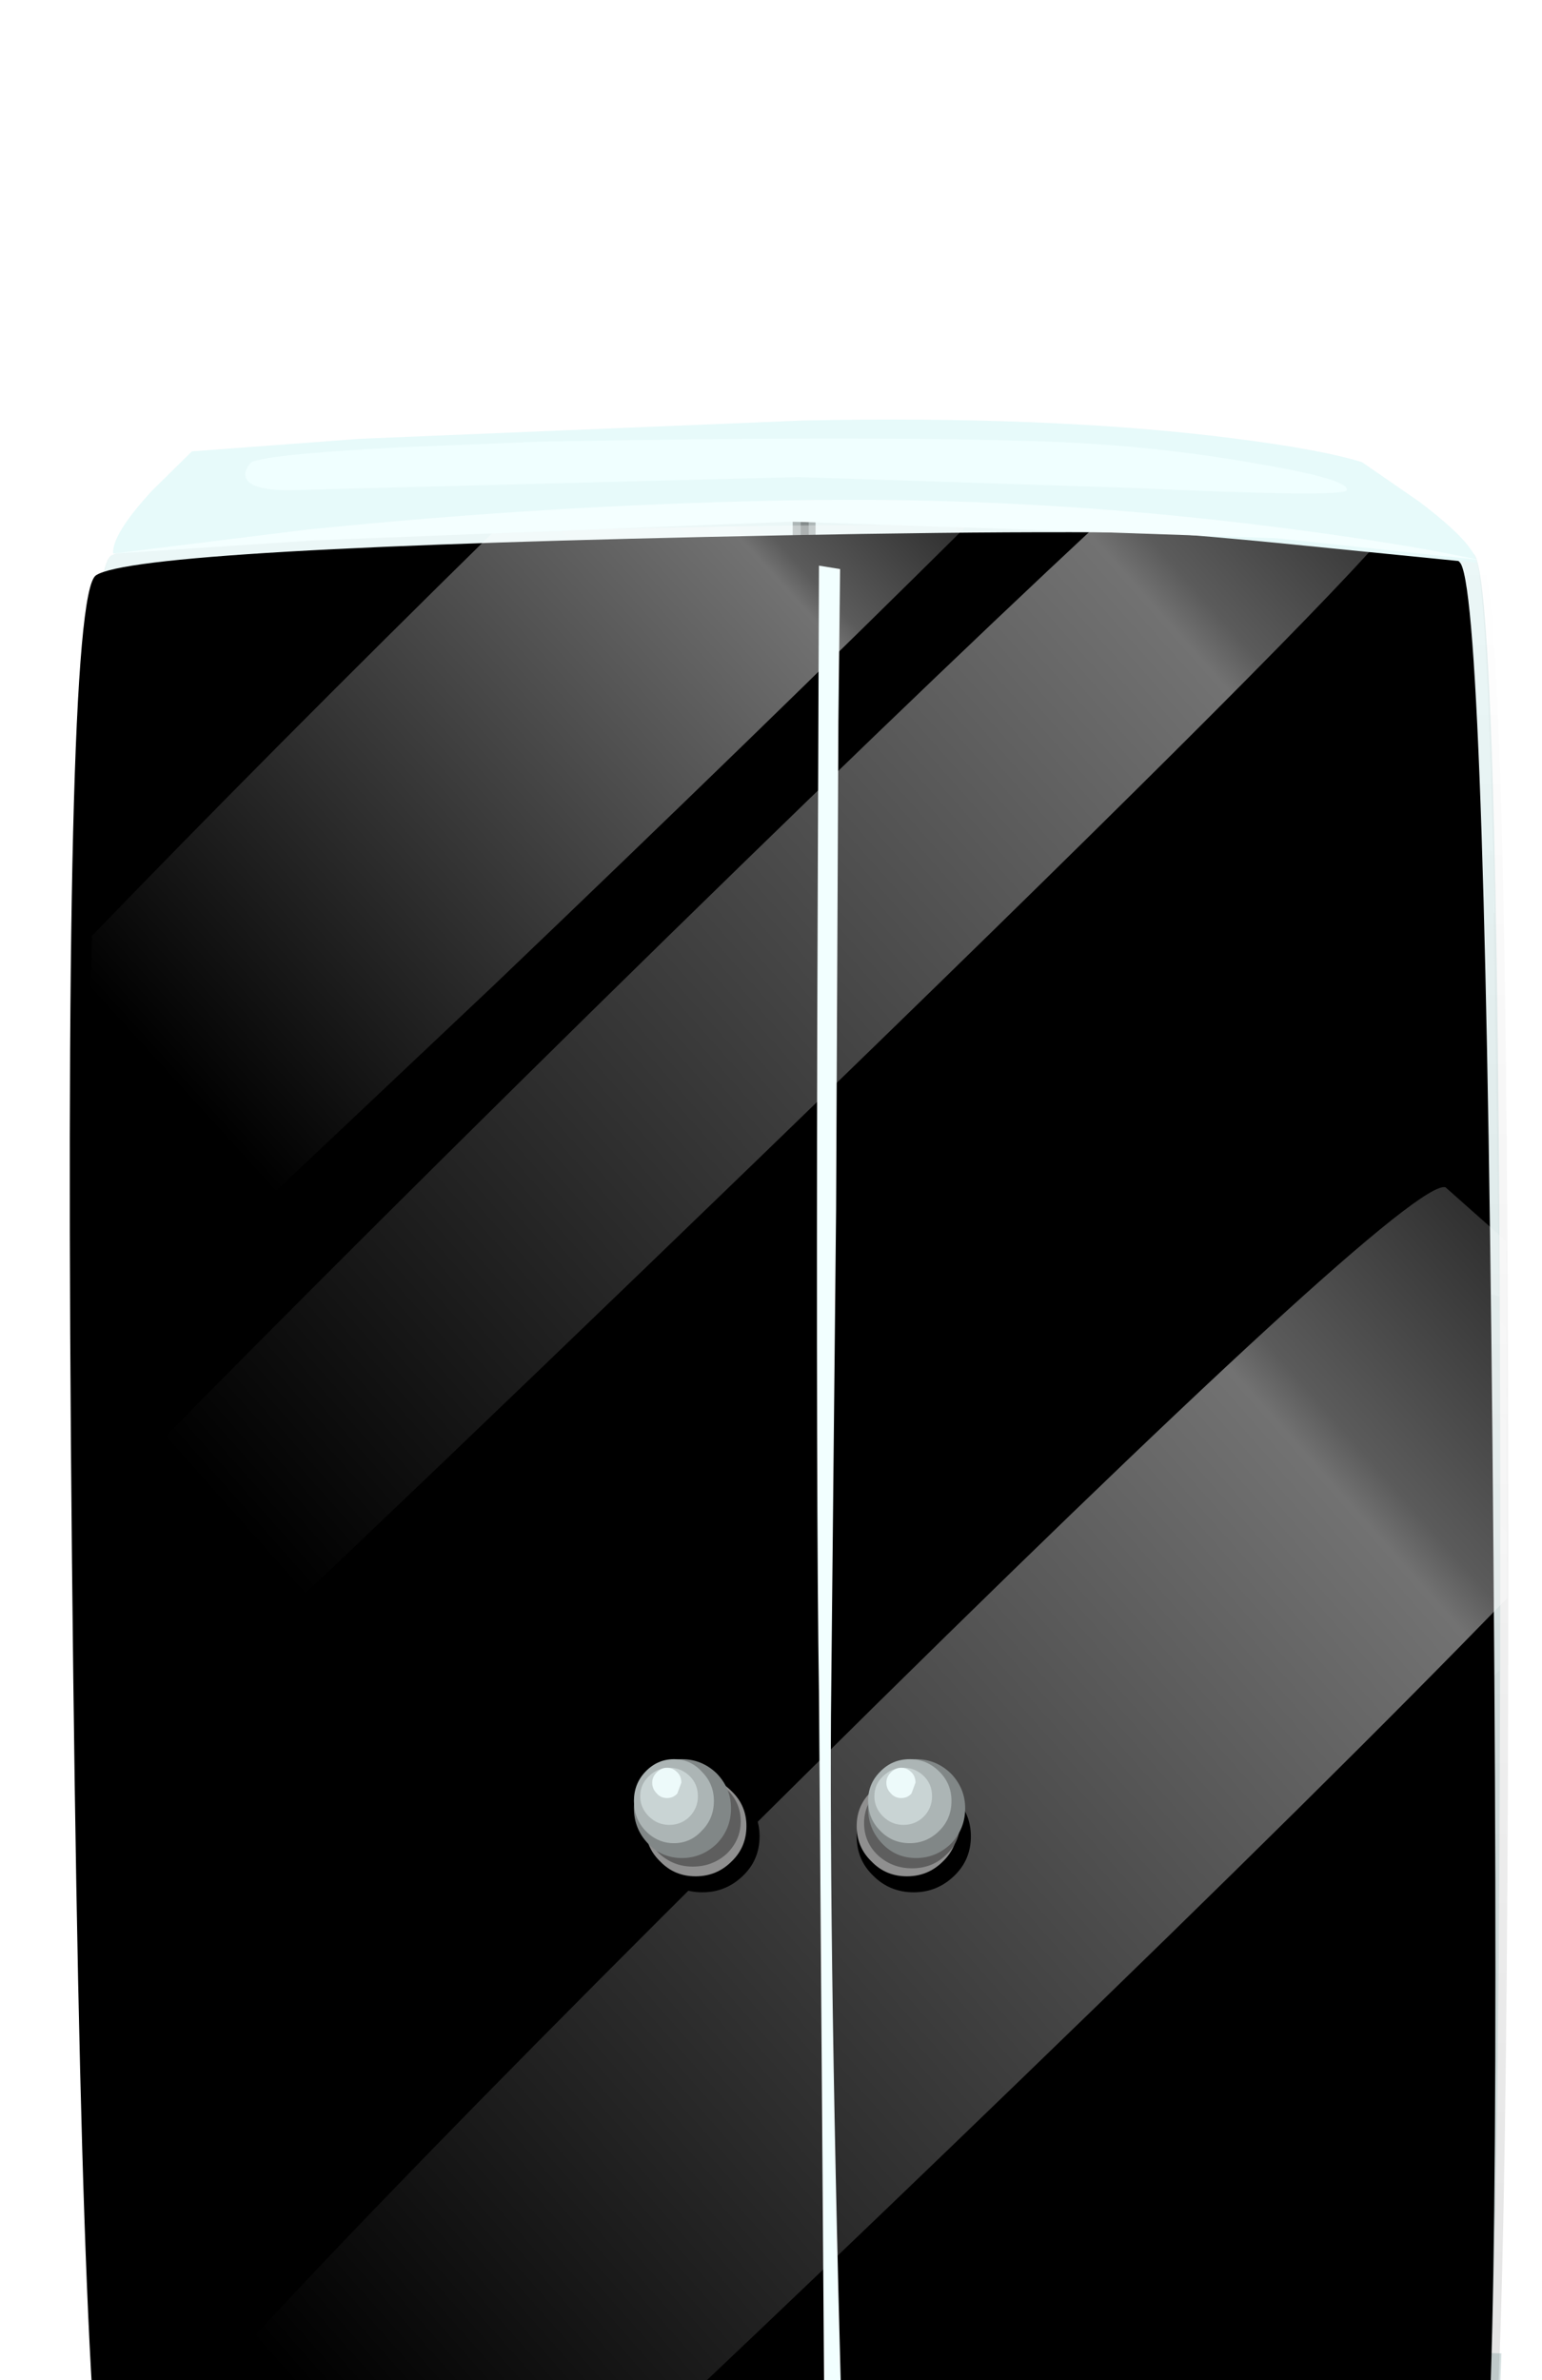 <?xml version="1.0" encoding="UTF-8" standalone="no"?>
<svg xmlns:xlink="http://www.w3.org/1999/xlink" height="208.3px" width="135.0px" xmlns="http://www.w3.org/2000/svg">
  <g transform="matrix(1.0, 0.0, 0.0, 1.0, 0.0, 0.0)">
    <use height="25.45" transform="matrix(1.0, 0.0, 0.0, 1.0, 6.3, 208.8)" width="126.65" xlink:href="#sprite0"/>
    <use height="13.4" transform="matrix(1.0, 0.0, 0.0, 1.0, 9.45, 219.55)" width="121.0" xlink:href="#sprite2"/>
    <use height="186.0" transform="matrix(1.0, 0.0, 0.0, 1.0, 6.9, 45.55)" width="124.55" xlink:href="#shape2"/>
    <use height="177.65" transform="matrix(1.0, 0.0, 0.0, 1.0, 7.6, 46.45)" width="124.45" xlink:href="#sprite3"/>
    <use height="177.85" transform="matrix(1.0, 0.0, 0.0, 1.0, 6.1, 46.55)" width="124.8" xlink:href="#sprite4"/>
    <use height="177.75" transform="matrix(1.0, 0.0, 0.0, 1.0, 7.55, 45.9)" width="124.4" xlink:href="#sprite5"/>
    <use height="180.3" transform="matrix(1.0, 0.0, 0.0, 1.0, 11.3, 49.5)" width="116.2" xlink:href="#shape7"/>
    <use height="9.8" transform="matrix(1.0, 0.0, 0.0, 1.0, 56.5, 155.8)" width="10.0" xlink:href="#sprite7"/>
    <use height="10.25" transform="matrix(1.0, 0.0, 0.0, 1.0, 55.5, 153.95)" width="9.85" xlink:href="#shape9"/>
    <use height="9.8" transform="matrix(1.0, 0.0, 0.0, 1.0, 75.0, 155.8)" width="10.0" xlink:href="#sprite8"/>
    <use height="127.5" transform="matrix(1.0, 0.0, 0.0, 1.0, 9.9, 36.7)" width="119.6" xlink:href="#shape10"/>
    <use height="0.0" id="price_tag_pt" transform="matrix(1.0, 0.0, 0.0, 1.0, 70.6, 233.25)" width="0.0" xlink:href="#sprite9"/>
  </g>
  <defs>
    <g id="sprite0" transform="matrix(1.0, 0.0, 0.0, 1.0, 0.0, 0.0)">
      <use height="25.45" transform="matrix(1.0, 0.0, 0.0, 1.0, 0.0, 0.0)" width="126.65" xlink:href="#sprite1"/>
    </g>
    <g id="sprite1" transform="matrix(1.0, 0.0, 0.0, 1.0, 0.0, 0.0)">
      <use height="25.45" transform="matrix(1.0, 0.0, 0.0, 1.0, 0.0, 0.0)" width="126.65" xlink:href="#shape0"/>
    </g>
    <g id="shape0" transform="matrix(1.0, 0.0, 0.0, 1.0, 0.0, 0.0)">
      <path d="M121.6 0.9 Q123.4 5.6 124.85 10.8 127.75 21.2 126.0 23.75 125.05 25.15 103.05 25.2 L61.6 25.0 22.25 25.4 Q2.1 25.65 0.6 25.0 -0.95 24.3 1.4 12.1 2.6 6.0 4.1 0.0 L121.6 0.9" fill="#000000" fill-rule="evenodd" stroke="none"/>
    </g>
    <g id="sprite2" transform="matrix(1.0, 0.0, 0.0, 1.0, 0.0, 0.0)">
      <use height="13.4" transform="matrix(1.0, 0.0, 0.0, 1.0, 0.0, 0.0)" width="121.0" xlink:href="#shape1"/>
    </g>
    <g id="shape1" transform="matrix(1.0, 0.0, 0.0, 1.0, 0.0, 0.0)">
      <path d="M117.7 0.9 Q119.0 2.9 119.95 5.35 121.9 10.15 120.2 12.15 119.3 13.25 98.95 13.25 L59.7 13.05 21.6 13.35 Q2.15 13.55 0.7 13.05 -0.85 12.5 1.05 6.2 1.95 3.05 3.2 0.0 L117.7 0.9" fill="#000000" fill-rule="evenodd" stroke="none"/>
    </g>
    <g id="shape2" transform="matrix(1.0, 0.0, 0.0, 1.0, -6.9, -45.55)">
      <path d="M127.3 221.3 L127.55 225.5 Q127.5 230.0 126.25 231.3 125.8 231.8 70.1 231.3 L42.5 231.5 Q14.65 231.6 13.4 231.3 11.9 230.95 11.5 226.1 L11.35 221.3 127.3 221.3" fill="#b1baba" fill-rule="evenodd" stroke="none"/>
      <path d="M29.65 46.8 Q47.6 45.9 69.85 45.65 127.2 45.0 129.15 48.65 131.35 52.65 131.35 135.75 131.35 218.8 129.15 221.3 127.1 223.75 69.65 223.55 12.4 223.4 9.7 221.3 7.05 219.25 6.9 135.0 6.75 50.6 9.7 48.65 11.15 47.7 29.65 46.8" fill="#e4f0f0" fill-rule="evenodd" stroke="none"/>
      <path d="M60.75 82.35 Q48.65 79.8 42.2 81.1 L31.5 83.1 Q25.3 83.7 20.95 81.75 L14.9 79.2 Q10.05 77.45 7.5 77.95 8.25 49.6 9.7 48.65 11.15 47.7 29.65 46.8 47.6 45.9 69.85 45.65 127.2 45.0 129.15 48.65 130.2 50.55 130.85 79.9 L113.95 79.35 96.5 81.25 Q86.2 82.4 79.2 83.75 73.0 84.9 60.75 82.35" fill="#ebf7f7" fill-rule="evenodd" stroke="none"/>
      <path d="M62.75 109.65 Q57.5 108.8 48.95 111.95 40.3 115.15 35.15 114.45 L22.65 109.75 Q11.6 105.55 7.0 106.2 7.15 91.25 7.45 79.35 13.55 77.9 23.5 77.95 L34.7 78.35 Q58.1 79.0 82.05 73.2 98.9 69.15 118.9 72.2 L130.7 74.5 131.25 113.45 Q127.35 112.4 125.55 112.3 L109.55 112.8 Q107.55 113.1 102.65 114.65 98.25 116.05 95.75 116.2 89.0 116.65 79.05 113.9 64.9 110.0 62.75 109.65" fill="#e9f5f5" fill-rule="evenodd" stroke="none"/>
      <path d="M6.95 142.95 L11.15 144.35 Q16.75 146.3 28.45 152.3 39.25 157.2 46.65 156.75 52.35 156.4 63.3 151.35 73.45 146.7 80.35 147.0 86.65 147.25 95.1 149.05 L109.6 152.3 Q117.25 153.8 119.95 153.55 124.35 153.1 128.55 148.95 L131.3 146.15 Q131.2 177.15 130.7 197.55 130.1 220.25 129.15 221.3 127.1 223.75 69.65 223.55 12.4 223.4 9.7 221.3 8.55 220.4 7.8 196.55 7.05 174.55 6.95 142.95" fill="#dfebeb" fill-rule="evenodd" stroke="none"/>
      <path d="M7.3 169.9 L10.7 169.5 Q16.35 170.1 26.5 177.3 37.0 184.7 42.7 185.7 50.95 187.15 59.75 186.85 68.5 186.55 76.65 184.55 L91.55 180.05 Q100.45 177.35 106.7 177.35 L118.8 178.85 130.9 179.7 Q130.3 219.35 129.15 220.9 127.1 223.75 69.65 223.55 12.4 223.35 9.7 220.9 8.15 219.45 7.3 169.9" fill="#dae6e6" fill-rule="evenodd" stroke="none"/>
      <path d="M8.95 201.9 L11.7 201.8 Q17.4 202.05 27.5 205.0 38.0 208.05 43.7 208.45 61.05 209.65 77.65 207.95 L92.55 206.1 107.7 205.0 119.6 205.55 131.45 205.95 Q130.9 220.85 130.15 221.65 128.1 224.05 70.65 223.9 13.4 223.75 10.7 221.65 9.7 220.85 8.95 201.9" fill="#d5e0e0" fill-rule="evenodd" stroke="none"/>
      <path d="M8.95 169.1 Q8.25 168.15 8.1 167.3 L9.05 166.3 8.95 169.1" fill="#b4bfbf" fill-rule="evenodd" stroke="none"/>
      <path d="M69.4 45.65 L71.4 45.65 71.4 146.3 Q71.4 190.0 71.9 223.6 L69.75 223.55 69.5 142.3 Q69.35 126.45 69.35 89.85 L69.4 45.65" fill="#acb5b5" fill-rule="evenodd" stroke="none"/>
      <path d="M70.1 45.65 L70.8 45.65 70.8 146.3 71.0 223.6 70.25 223.55 70.15 142.3 70.1 45.65" fill="#858c8c" fill-rule="evenodd" stroke="none"/>
    </g>
    <g id="sprite3" transform="matrix(1.0, 0.0, 0.0, 1.0, 0.0, 0.05)">
      <use height="177.65" transform="matrix(1.0, 0.0, 0.0, 1.0, 0.0, -0.05)" width="124.45" xlink:href="#shape3"/>
    </g>
    <g id="shape3" transform="matrix(1.0, 0.0, 0.0, 1.0, 0.0, 0.05)">
      <path d="M124.45 89.95 Q124.45 172.85 122.25 175.35 120.2 177.75 62.75 177.6 5.5 177.4 2.8 175.35 0.15 173.25 0.0 89.2 -0.15 5.0 2.8 3.05 4.25 2.1 22.75 1.2 40.6 0.35 62.95 0.05 120.3 -0.6 122.25 3.05 124.45 7.05 124.45 89.95" fill="url(#gradient0)" fill-rule="evenodd" stroke="none"/>
    </g>
    <linearGradient gradientTransform="matrix(0.0, -0.124, -0.124, 0.0, 62.2, 102.35)" gradientUnits="userSpaceOnUse" id="gradient0" spreadMethod="pad" x1="-819.2" x2="819.2">
      <stop offset="0.004" stop-color="#000000" stop-opacity="0.149"/>
      <stop offset="0.094" stop-color="#000000" stop-opacity="0.118"/>
      <stop offset="1.0" stop-color="#000000" stop-opacity="0.0"/>
    </linearGradient>
    <g id="sprite4" transform="matrix(1.0, 0.0, 0.0, 1.0, 0.1, 0.05)">
      <use height="177.85" transform="matrix(1.0, 0.0, 0.0, 1.0, -0.1, -0.05)" width="124.8" xlink:href="#shape4"/>
    </g>
    <g id="shape4" transform="matrix(1.0, 0.0, 0.0, 1.0, 0.1, 0.05)">
      <path d="M124.55 89.6 Q125.25 172.5 123.1 175.0 121.05 177.4 63.6 177.75 6.35 178.05 3.65 176.0 0.95 173.95 0.1 89.9 -0.75 5.7 2.2 3.75 5.75 1.35 62.35 0.25 119.7 -0.9 121.7 2.75 123.9 6.75 124.55 89.6" fill="#000000" fill-rule="evenodd" stroke="none"/>
    </g>
    <g id="sprite5" transform="matrix(1.0, 0.0, 0.0, 1.0, 0.0, 0.0)">
      <use height="111.4" transform="matrix(1.0, 0.0, 0.0, 1.0, 0.0, 0.0)" width="113.5" xlink:href="#shape5"/>
      <use height="119.75" transform="matrix(1.0, 0.0, 0.0, 1.0, 2.15, 58.0)" width="122.25" xlink:href="#sprite6"/>
    </g>
    <g id="shape5" transform="matrix(1.0, 0.0, 0.0, 1.0, 0.0, 0.0)">
      <path d="M44.3 42.55 Q71.7 15.65 88.4 0.1 L113.5 1.1 Q104.45 11.4 58.7 55.65 17.2 95.75 0.1 111.4 L0.0 86.9 Q17.45 68.95 44.3 42.55" fill="url(#gradient1)" fill-rule="evenodd" stroke="none"/>
      <path d="M35.6 0.7 Q55.6 0.0 77.2 0.0 59.1 17.95 35.6 40.4 L0.0 74.0 Q0.1 51.55 0.5 36.0 16.15 19.8 35.6 0.7" fill="url(#gradient2)" fill-rule="evenodd" stroke="none"/>
    </g>
    <linearGradient gradientTransform="matrix(0.071, -0.063, -0.063, -0.071, 69.15, 33.4)" gradientUnits="userSpaceOnUse" id="gradient1" spreadMethod="pad" x1="-819.2" x2="819.2">
      <stop offset="0.0" stop-color="#ffffff" stop-opacity="0.0"/>
      <stop offset="0.729" stop-color="#ffffff" stop-opacity="0.447"/>
      <stop offset="0.753" stop-color="#ffffff" stop-opacity="0.357"/>
      <stop offset="0.992" stop-color="#ffffff" stop-opacity="0.0"/>
    </linearGradient>
    <linearGradient gradientTransform="matrix(0.044, -0.04, -0.04, -0.044, 42.55, 14.85)" gradientUnits="userSpaceOnUse" id="gradient2" spreadMethod="pad" x1="-819.2" x2="819.2">
      <stop offset="0.0" stop-color="#ffffff" stop-opacity="0.0"/>
      <stop offset="0.706" stop-color="#ffffff" stop-opacity="0.447"/>
      <stop offset="0.729" stop-color="#ffffff" stop-opacity="0.357"/>
      <stop offset="0.992" stop-color="#ffffff" stop-opacity="0.0"/>
    </linearGradient>
    <g id="sprite6" transform="matrix(1.0, 0.0, 0.0, 1.0, 0.0, 0.0)">
      <use height="119.75" transform="matrix(1.0, 0.0, 0.0, 1.0, 0.0, 0.0)" width="122.25" xlink:href="#shape6"/>
    </g>
    <g id="shape6" transform="matrix(1.0, 0.0, 0.0, 1.0, 0.0, 0.0)">
      <path d="M122.15 4.7 L122.25 35.95 Q107.1 51.6 79.65 78.1 55.7 101.25 35.85 119.75 L11.6 119.0 Q1.5 118.45 0.65 117.75 0.3 117.5 0.0 115.3 8.0 103.6 60.7 51.5 113.6 -0.9 116.85 0.0 L122.15 4.7" fill="url(#gradient3)" fill-rule="evenodd" stroke="none"/>
    </g>
    <linearGradient gradientTransform="matrix(0.078, -0.069, -0.069, -0.078, 83.65, 52.7)" gradientUnits="userSpaceOnUse" id="gradient3" spreadMethod="pad" x1="-819.2" x2="819.2">
      <stop offset="0.0" stop-color="#ffffff" stop-opacity="0.0"/>
      <stop offset="0.706" stop-color="#ffffff" stop-opacity="0.447"/>
      <stop offset="0.729" stop-color="#ffffff" stop-opacity="0.357"/>
      <stop offset="0.992" stop-color="#ffffff" stop-opacity="0.0"/>
    </linearGradient>
    <g id="shape7" transform="matrix(1.0, 0.0, 0.0, 1.0, -11.3, -49.5)">
      <path d="M127.4 222.65 Q127.65 226.75 127.35 229.8 122.6 227.85 122.15 227.85 L110.3 228.1 Q100.75 228.3 91.75 227.8 83.75 227.35 72.0 227.6 L52.25 228.3 34.1 228.8 Q21.25 229.0 11.55 228.4 L11.55 228.3 11.45 227.2 11.45 226.85 11.35 225.6 11.35 222.65 127.4 222.65" fill="#909999" fill-rule="evenodd" stroke="none"/>
      <path d="M127.4 222.5 L127.5 225.15 11.4 225.15 11.35 223.6 11.3 223.2 11.3 222.5 127.4 222.5" fill="#7c8282" fill-rule="evenodd" stroke="none"/>
      <path d="M127.4 222.45 L127.5 223.65 11.4 223.65 11.35 223.3 11.35 222.95 11.3 222.75 11.3 222.45 127.4 222.45" fill="#606666" fill-rule="evenodd" stroke="none"/>
      <path d="M73.55 49.8 L73.4 63.2 73.2 105.8 72.75 150.15 Q72.6 175.6 74.0 222.55 L72.25 222.55 71.7 148.15 Q71.45 132.3 71.55 89.3 L71.7 49.5 73.55 49.8" fill="#f2ffff" fill-rule="evenodd" stroke="none"/>
    </g>
    <g id="sprite7" transform="matrix(1.0, 0.0, 0.0, 1.0, 0.0, 0.0)">
      <use height="9.8" transform="matrix(1.0, 0.0, 0.0, 1.0, 0.0, 0.0)" width="10.0" xlink:href="#shape8"/>
    </g>
    <g id="shape8" transform="matrix(1.0, 0.0, 0.0, 1.0, 0.0, 0.0)">
      <path d="M10.0 4.9 Q10.0 6.95 8.55 8.35 7.05 9.8 5.0 9.8 2.9 9.8 1.45 8.35 0.0 6.95 0.0 4.9 0.0 2.85 1.45 1.45 2.9 0.0 5.0 0.0 7.05 0.0 8.55 1.45 10.0 2.9 10.0 4.9" fill="#000000" fill-rule="evenodd" stroke="none"/>
    </g>
    <g id="shape9" transform="matrix(1.0, 0.0, 0.0, 1.0, -55.5, -153.95)">
      <path d="M65.35 159.8 Q65.35 161.65 64.05 162.9 62.75 164.2 60.9 164.2 59.05 164.2 57.8 162.9 56.5 161.65 56.5 159.8 56.5 158.0 57.8 156.75 59.05 155.45 60.9 155.45 62.75 155.45 64.05 156.75 65.35 158.0 65.35 159.8" fill="#8f8f8f" fill-rule="evenodd" stroke="none"/>
      <path d="M64.85 159.4 Q64.85 161.0 63.65 162.2 62.4 163.35 60.65 163.35 58.95 163.35 57.7 162.2 56.5 161.0 56.5 159.4 56.5 157.75 57.7 156.6 58.9 155.45 60.65 155.45 62.4 155.45 63.65 156.6 64.85 157.75 64.85 159.4" fill="#5e5e5e" fill-rule="evenodd" stroke="none"/>
      <path d="M64.0 158.25 Q64.0 160.05 62.75 161.35 61.45 162.6 59.7 162.6 57.95 162.6 56.75 161.35 55.5 160.05 55.5 158.25 55.5 156.5 56.75 155.2 58.0 153.95 59.7 153.95 61.45 153.95 62.75 155.2 64.0 156.5 64.0 158.25" fill="#818787" fill-rule="evenodd" stroke="none"/>
      <path d="M62.5 157.6 Q62.5 159.15 61.45 160.2 60.45 161.3 59.0 161.3 57.55 161.3 56.5 160.2 55.5 159.15 55.5 157.6 55.5 156.1 56.5 155.05 57.55 153.95 59.0 153.95 60.45 153.95 61.45 155.05 62.5 156.1 62.5 157.6" fill="#acb5b5" fill-rule="evenodd" stroke="none"/>
      <path d="M61.1 157.2 Q61.1 158.2 60.4 158.95 59.65 159.7 58.6 159.7 57.55 159.7 56.8 158.95 56.05 158.2 56.05 157.2 56.05 156.15 56.8 155.45 57.55 154.7 58.6 154.7 59.65 154.7 60.4 155.45 61.1 156.15 61.1 157.2" fill="#c9d4d4" fill-rule="evenodd" stroke="none"/>
      <path d="M59.65 156.0 L59.3 156.95 Q58.95 157.35 58.4 157.35 57.85 157.35 57.5 156.95 57.1 156.55 57.1 156.0 57.1 155.5 57.5 155.1 57.9 154.7 58.4 154.7 58.9 154.7 59.3 155.1 59.65 155.45 59.65 156.0" fill="#edfafa" fill-rule="evenodd" stroke="none"/>
    </g>
    <g id="sprite8" transform="matrix(1.0, 0.0, 0.0, 1.0, 0.0, 0.0)">
      <use height="9.8" transform="matrix(1.0, 0.0, 0.0, 1.0, 0.0, 0.0)" width="10.0" xlink:href="#shape8"/>
    </g>
    <g id="shape10" transform="matrix(1.0, 0.0, 0.0, 1.0, -9.9, -36.7)">
      <path d="M83.85 159.8 Q83.85 161.65 82.55 162.9 81.25 164.2 79.4 164.2 77.55 164.2 76.3 162.9 75.0 161.65 75.0 159.8 75.0 158.0 76.3 156.75 77.55 155.45 79.4 155.45 81.25 155.45 82.55 156.75 83.85 158.0 83.85 159.8" fill="#8f8f8f" fill-rule="evenodd" stroke="none"/>
      <path d="M84.05 159.55 Q84.05 161.2 82.8 162.35 81.6 163.5 79.85 163.5 78.1 163.5 76.85 162.35 75.65 161.2 75.65 159.55 75.65 157.9 76.85 156.75 78.1 155.6 79.85 155.6 81.6 155.6 82.8 156.75 84.05 157.9 84.05 159.55" fill="#5e5e5e" fill-rule="evenodd" stroke="none"/>
      <path d="M84.5 158.25 Q84.5 160.05 83.25 161.35 81.95 162.6 80.2 162.6 78.45 162.6 77.25 161.35 76.0 160.05 76.0 158.25 76.0 156.5 77.25 155.2 78.5 153.95 80.2 153.95 81.95 153.95 83.25 155.2 84.5 156.5 84.5 158.25" fill="#818787" fill-rule="evenodd" stroke="none"/>
      <path d="M83.3 157.6 Q83.3 159.15 82.25 160.2 81.15 161.3 79.65 161.3 78.1 161.3 77.05 160.2 76.0 159.15 76.0 157.6 76.0 156.1 77.05 155.05 78.1 153.95 79.65 153.95 81.15 153.95 82.25 155.05 83.3 156.1 83.3 157.6" fill="#acb5b5" fill-rule="evenodd" stroke="none"/>
      <path d="M81.6 157.2 Q81.6 158.2 80.9 158.95 80.15 159.7 79.1 159.7 78.05 159.7 77.3 158.95 76.55 158.2 76.55 157.2 76.55 156.15 77.3 155.45 78.05 154.7 79.1 154.7 80.15 154.7 80.9 155.45 81.6 156.15 81.6 157.2" fill="#c9d4d4" fill-rule="evenodd" stroke="none"/>
      <path d="M80.15 156.0 L79.8 156.95 Q79.45 157.35 78.9 157.35 78.35 157.35 78.0 156.95 77.6 156.55 77.6 156.0 77.6 155.5 78.0 155.1 78.4 154.7 78.9 154.7 79.4 154.7 79.8 155.1 80.15 155.45 80.15 156.0" fill="#edfafa" fill-rule="evenodd" stroke="none"/>
      <path d="M129.25 49.25 L111.7 47.5 Q89.65 45.35 70.9 45.45 L28.8 47.1 9.9 48.45 Q9.8 46.75 13.3 42.95 L16.8 39.5 31.5 38.4 70.25 36.8 Q92.15 36.35 107.9 38.35 115.75 39.35 119.25 40.45 L124.25 43.9 Q129.2 47.65 129.25 49.25" fill="#e7fafa" fill-rule="evenodd" stroke="none"/>
      <path d="M91.9 38.65 Q101.15 39.0 109.9 40.55 118.2 41.95 117.9 42.9 117.7 43.55 99.15 42.7 L69.9 41.75 25.25 42.9 Q22.65 42.9 21.8 42.2 21.1 41.55 21.9 40.55 22.55 39.8 34.95 39.15 L47.25 38.65 Q76.5 38.1 91.9 38.65" fill="#f0ffff" fill-rule="evenodd" stroke="none"/>
      <path d="M68.55 43.8 Q90.0 43.35 111.9 46.15 122.85 47.55 129.5 49.0 L111.75 47.1 69.4 45.65 27.35 47.3 9.9 48.45 26.85 46.35 Q47.95 44.2 68.55 43.8" fill="#f4ffff" fill-rule="evenodd" stroke="none"/>
    </g>
  </defs>
</svg>
